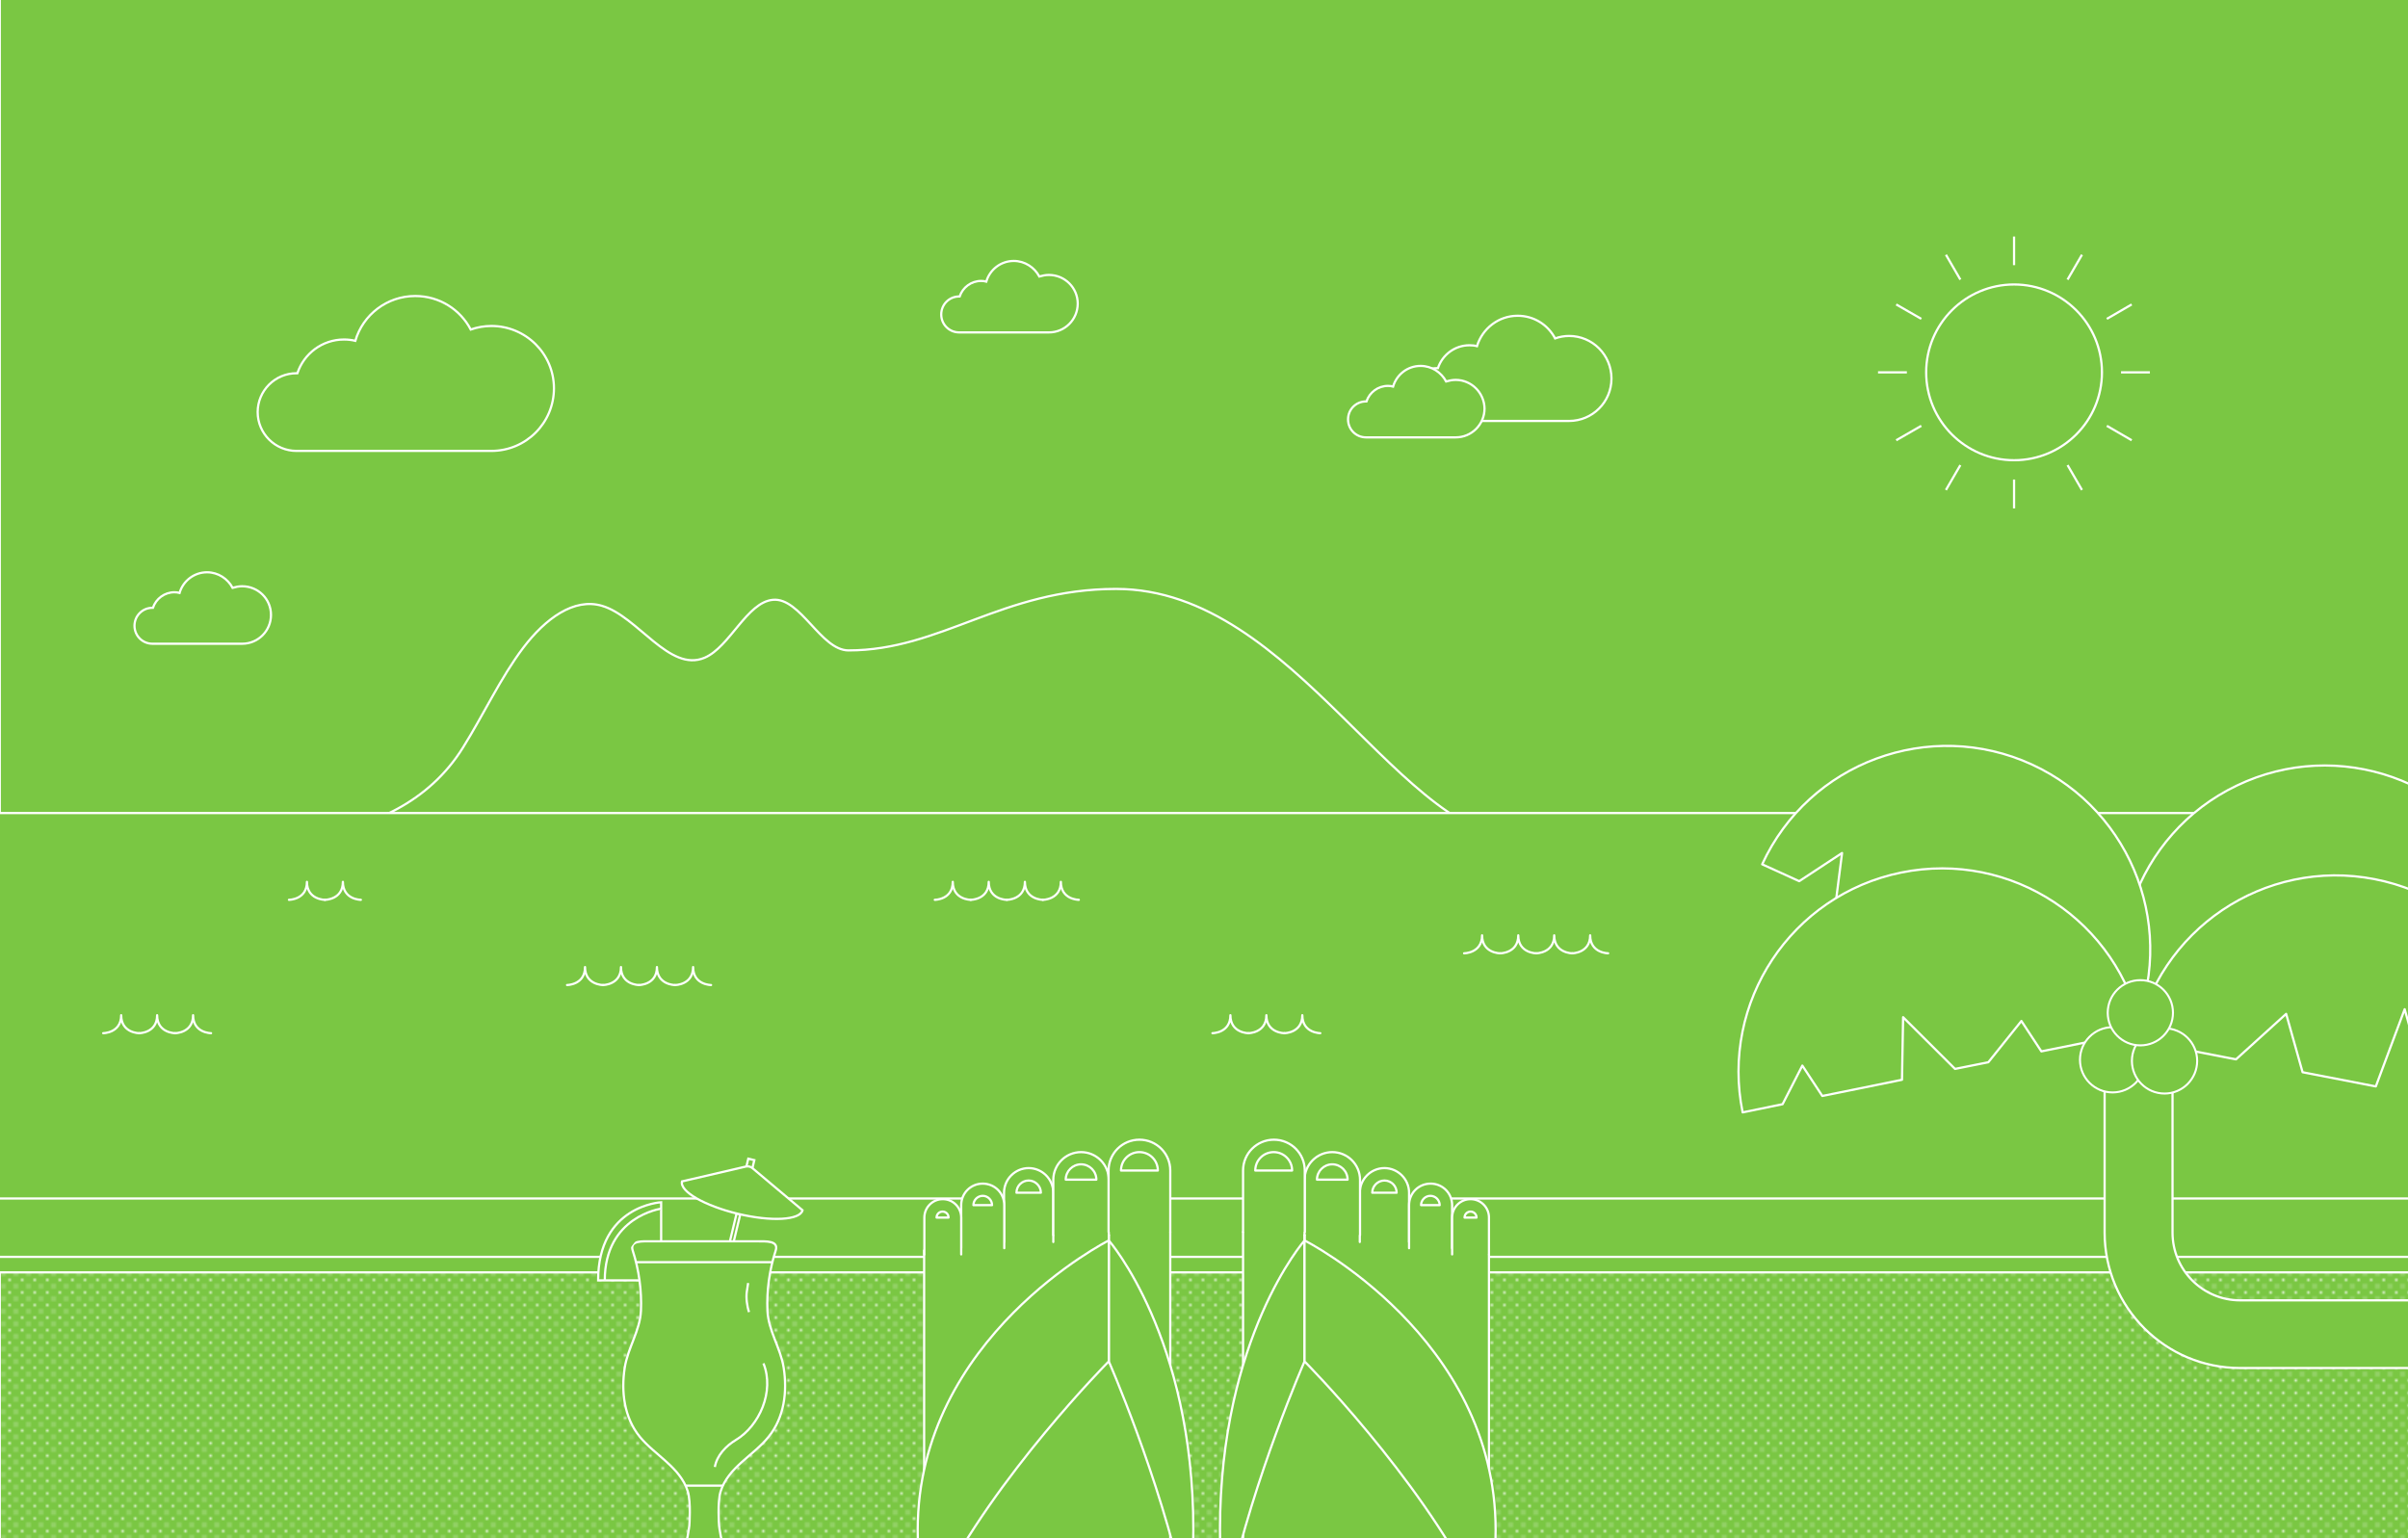 <?xml version="1.0" encoding="utf-8"?>
<!-- Generator: Adobe Illustrator 19.1.0, SVG Export Plug-In . SVG Version: 6.00 Build 0)  -->
<svg version="1.1" id="Layer_1" xmlns="http://www.w3.org/2000/svg" xmlns:xlink="http://www.w3.org/1999/xlink" x="0px" y="0px"
	 viewBox="0 0 1085 693.1" style="enable-background:new 0 0 1085 693.1;" xml:space="preserve">
<style type="text/css">
	.st0{fill:none;}
	.st1{fill:#FFFFFF;}
	.st2{fill:none;stroke:#FFFFFF;stroke-miterlimit:10;}
	.st3{fill:none;stroke:#504D50;stroke-width:0.99;stroke-miterlimit:10;}
	.st4{fill:#F272AA;stroke:#FFFFFF;stroke-miterlimit:10;}
	.st5{opacity:0.97;}
	.st6{fill:#F2F0F0;}
	.st7{fill:none;stroke:#F2F0F0;stroke-miterlimit:10;}
	.st8{fill:#7AC442;stroke:#FFFFFF;stroke-miterlimit:10;}
	.st9{fill:#F6F4F4;}
	.st10{fill:#E8212D;stroke:#FFFFFF;stroke-miterlimit:10;}
	.st11{opacity:0.85;fill:#F9F7F7;stroke:#FFFFFF;stroke-miterlimit:10;}
	.st12{fill:#504D50;}
	.st13{fill:#4F4C4F;stroke:#FFFFFF;stroke-miterlimit:10;}
	.st14{fill:#7AC743;}
	.st15{fill:#EA4130;}
	.st16{fill:none;stroke:#4F4C4F;stroke-linecap:square;stroke-linejoin:bevel;stroke-miterlimit:10;}
	.st17{fill-rule:evenodd;clip-rule:evenodd;fill:none;stroke:#14ABE1;stroke-width:3;stroke-linecap:round;stroke-miterlimit:10;}
	.st18{opacity:0;}
	.st19{fill:#FF1D25;stroke:#FFFFFF;stroke-miterlimit:10;}
	.st20{clip-path:url(#SVGID_4_);}
	.st21{fill:#7AC743;stroke:#FFFFFF;stroke-miterlimit:10;}
	.st22{fill:url(#SVGID_5_);}
	.st23{fill:#7AC743;stroke:#FFFFFF;stroke-linecap:round;stroke-linejoin:round;stroke-miterlimit:10;}
	.st24{fill:#7AC743;stroke:#FFFFFF;stroke-width:0.907;stroke-miterlimit:10;}
	.st25{fill:none;stroke:#FFFFFF;stroke-linecap:round;stroke-linejoin:round;}
	.st26{fill:#7AC743;stroke:#FFFFFF;stroke-linecap:round;stroke-linejoin:round;}
</style>
<pattern  x="562.8" y="-3660.6" width="5" height="5" patternUnits="userSpaceOnUse" id="New_Pattern" viewBox="0.5 -5.5 5 5" style="overflow:visible;">
	<g>
		<polygon class="st0" points="0.5,-5.5 5.5,-5.5 5.5,-0.5 0.5,-0.5 		"/>
		<g>
			<path class="st1" d="M6-0.5C6-0.2,5.8,0,5.5,0C5.2,0,5-0.2,5-0.5S5.2-1,5.5-1C5.8-1,6-0.8,6-0.5z"/>
		</g>
		<g>
			<path class="st1" d="M1-0.5C1-0.2,0.8,0,0.5,0S0-0.2,0-0.5S0.2-1,0.5-1S1-0.8,1-0.5z"/>
		</g>
		<g>
			<path class="st1" d="M6-5.5C6-5.2,5.8-5,5.5-5C5.2-5,5-5.2,5-5.5S5.2-6,5.5-6C5.8-6,6-5.8,6-5.5z"/>
		</g>
		<g>
			<path class="st1" d="M3.5-3c0,0.3-0.2,0.5-0.5,0.5S2.5-2.7,2.5-3S2.7-3.5,3-3.5S3.5-3.3,3.5-3z"/>
			<path class="st1" d="M1-5.5C1-5.2,0.8-5,0.5-5S0-5.2,0-5.5S0.2-6,0.5-6S1-5.8,1-5.5z"/>
		</g>
	</g>
</pattern>
<g>
	<defs>
		<rect id="SVGID_3_" width="1085" height="693.1"/>
	</defs>
	<clipPath id="SVGID_2_">
		<use xlink:href="#SVGID_3_"  style="overflow:visible;"/>
	</clipPath>
	<g style="clip-path:url(#SVGID_2_);">
		<rect x="0.4" class="st14" width="1086.6" height="696.1"/>
		<path class="st2" d="M221.4,146.9c-3.3,0-6.4,0.6-9.3,1.6c-4.7-9-14.1-15.1-25-15.1c-12.8,0-23.6,8.5-27,20.2
			c-1.6-0.4-3.3-0.6-5.1-0.6c-9.8,0-18.1,6.4-21,15.2c-0.1,0-0.3,0-0.4,0c-9.7,0-17.5,7.9-17.5,17.5c0,9.7,7.9,17.5,17.5,17.5h35.6
			h52.2c15.6,0,28.2-12.6,28.2-28.2S236.9,146.9,221.4,146.9z"/>
		<g>
			<circle class="st2" cx="907.5" cy="167.8" r="39.6"/>
			<line class="st2" x1="907.5" y1="106.6" x2="907.5" y2="119.5"/>
			<line class="st2" x1="876.8" y1="114.8" x2="883.3" y2="126"/>
			<line class="st2" x1="854.4" y1="137.2" x2="865.7" y2="143.7"/>
			<line class="st2" x1="846.2" y1="167.8" x2="859.2" y2="167.8"/>
			<line class="st2" x1="854.4" y1="198.4" x2="865.7" y2="191.9"/>
			<line class="st2" x1="876.8" y1="220.8" x2="883.3" y2="209.6"/>
			<line class="st2" x1="907.5" y1="229.1" x2="907.5" y2="216.1"/>
			<line class="st2" x1="938.1" y1="220.8" x2="931.6" y2="209.6"/>
			<line class="st2" x1="960.5" y1="198.4" x2="949.3" y2="191.9"/>
			<line class="st2" x1="968.7" y1="167.8" x2="955.7" y2="167.8"/>
			<line class="st2" x1="960.5" y1="137.2" x2="949.3" y2="143.7"/>
			<line class="st2" x1="938.1" y1="114.8" x2="931.6" y2="126"/>
		</g>
		<path class="st21" d="M64.1,369.8c42.1,12.5,113.9,16.2,144.5-32.9c9.2-14.7,17.1-31.7,27.1-44.9s22.9-22.7,35.5-19
			c16.2,4.7,30.4,30.2,46.3,23.4c11.3-4.8,19.1-25.1,30.8-26.1c12.4-1.1,21.6,22.8,34,22.8c41.8,0,69.2-27.7,120.6-27.7
			c81.4,0,128.3,115.9,186.4,113.2"/>
		<g>
			<path class="st2" d="M707,151.4c-2.2,0-4.3,0.4-6.3,1.1c-3.2-6.1-9.5-10.2-16.9-10.2c-8.6,0-15.9,5.8-18.3,13.7
				c-1.1-0.3-2.2-0.4-3.4-0.4c-6.6,0-12.2,4.3-14.2,10.3c-0.1,0-0.2,0-0.3,0c-6.5,0-11.9,5.3-11.9,11.9c0,6.5,5.3,11.9,11.9,11.9
				h24.1H707c10.5,0,19.1-8.5,19.1-19.1S717.6,151.4,707,151.4z"/>
			<path class="st21" d="M655.9,171.2c-1.5,0-2.9,0.3-4.3,0.7c-2.2-4.1-6.5-7-11.5-7c-5.9,0-10.8,3.9-12.4,9.3
				c-0.7-0.2-1.5-0.3-2.3-0.3c-4.5,0-8.3,2.9-9.7,7c-0.1,0-0.1,0-0.2,0c-4.5,0-8.1,3.6-8.1,8.1c0,4.5,3.6,8.1,8.1,8.1h16.4h24
				c7.2,0,13-5.8,13-13C668.8,177,663,171.2,655.9,171.2z"/>
		</g>
		<g>
			<path class="st21" d="M472.6,123.9c-1.5,0-2.9,0.3-4.3,0.7c-2.2-4.1-6.5-7-11.5-7c-5.9,0-10.8,3.9-12.4,9.3
				c-0.7-0.2-1.5-0.3-2.3-0.3c-4.5,0-8.3,2.9-9.7,7c-0.1,0-0.1,0-0.2,0c-4.5,0-8.1,3.6-8.1,8.1c0,4.5,3.6,8.1,8.1,8.1h16.4h24
				c7.2,0,13-5.8,13-13C485.6,129.7,479.8,123.9,472.6,123.9z"/>
		</g>
		<g>
			<path class="st21" d="M109.1,264.2c-1.5,0-2.9,0.3-4.3,0.7c-2.2-4.1-6.5-7-11.5-7c-5.9,0-10.8,3.9-12.4,9.3
				c-0.7-0.2-1.5-0.3-2.3-0.3c-4.5,0-8.3,2.9-9.7,7c-0.1,0-0.1,0-0.2,0c-4.5,0-8.1,3.6-8.1,8.1c0,4.5,3.6,8.1,8.1,8.1h16.4h24
				c7.2,0,13-5.8,13-13S116.3,264.2,109.1,264.2z"/>
		</g>
		<pattern  id="SVGID_4_" xlink:href="#New_Pattern" patternTransform="matrix(1.132 0 0 1.132 1107.693 438.795)">
		</pattern>
		<rect x="0.4" y="573.4" style="fill:url(#SVGID_4_);" width="1086.6" height="122.6"/>
		<rect x="-55.4" y="366.4" class="st21" width="1217.2" height="207"/>
		<rect x="-55.4" y="540.1" class="st2" width="1217.2" height="26.3"/>
		<g>
			<path class="st23" d="M964.9,476.2c-21.9-45.6-2.6-100.4,43-122.2c45.6-21.9,100.4-2.6,122.2,43l-11,5.3l-27.1-14.1l7.8,23.4
				l-22,10.6l-28.3-23.7l6.3,34.3l-30.3,14.5l-22.9-19.5l3.6,28.7L964.9,476.2z"/>
			<path class="st23" d="M960.5,466c21.1-46,0.9-100.4-45-121.5c-46-21.1-100.4-0.9-121.5,45l16.7,7.6l19.3-12.7l-2.6,20.4
				l33.3,15.3l23.8-21.7l-1.6,31.9l13.9,6.4l23-6.2l-0.8,16.4L960.5,466z"/>
			<path class="st23" d="M962.6,468.7c9.6-49.7,57.7-82.2,107.4-72.5s82.2,57.7,72.5,107.4l-15-2.9l-3.1-16.2l-14.9,12.7l-15-2.9
				l-11-39.5l-13,34.8l-33-6.4l-7.4-26.3l-22.6,20.5L962.6,468.7z"/>
			<path class="st23" d="M964.8,464.7c-10.1-49.6-58.5-81.6-108.1-71.5c-49.6,10.1-81.6,58.5-71.5,108.1l18-3.7l8.9-17.4l9,13.7
				l35.9-7.3l0.5-28.2l23.4,23.3l15-3l14.9-18.6l9,13.7L964.8,464.7z"/>
			<path class="st23" d="M948.3,471.7v83.7c0,33.7,27.3,61.1,61.1,61.1h274.9v-30.5h-274.9c-16.9,0-30.5-13.7-30.5-30.5v-83.7H948.3
				z"/>
			<g>
				<circle class="st24" cx="951.9" cy="477.6" r="14.7"/>
				<circle class="st24" cx="975.3" cy="478.1" r="14.7"/>
				<circle class="st24" cx="964.4" cy="456.4" r="14.7"/>
			</g>
		</g>
		<g>
			<path class="st25" d="M304.2,443.9c0,0,8.1,0,8.1-8.1c0,8.1,8.1,8.1,8.1,8.1"/>
			<path class="st25" d="M287.9,443.9c0,0,8.1,0,8.1-8.1c0,8.1,8.1,8.1,8.1,8.1"/>
			<path class="st25" d="M271.7,443.9c0,0,8.1,0,8.1-8.1c0,8.1,8.1,8.1,8.1,8.1"/>
			<path class="st25" d="M255.5,443.9c0,0,8.1,0,8.1-8.1c0,8.1,8.1,8.1,8.1,8.1"/>
		</g>
		<g>
			<path class="st25" d="M708.4,429.6c0,0,8.1,0,8.1-8.1c0,8.1,8.1,8.1,8.1,8.1"/>
			<path class="st25" d="M692.2,429.6c0,0,8.1,0,8.1-8.1c0,8.1,8.1,8.1,8.1,8.1"/>
			<path class="st25" d="M676,429.6c0,0,8.1,0,8.1-8.1c0,8.1,8.1,8.1,8.1,8.1"/>
			<path class="st25" d="M659.7,429.6c0,0,8.1,0,8.1-8.1c0,8.1,8.1,8.1,8.1,8.1"/>
		</g>
		<g>
			<path class="st25" d="M469.9,405.5c0,0,8.1,0,8.1-8.1c0,8.1,8.1,8.1,8.1,8.1"/>
			<path class="st25" d="M453.7,405.5c0,0,8.1,0,8.1-8.1c0,8.1,8.1,8.1,8.1,8.1"/>
			<path class="st25" d="M437.4,405.5c0,0,8.1,0,8.1-8.1c0,8.1,8.1,8.1,8.1,8.1"/>
			<path class="st25" d="M421.2,405.5c0,0,8.1,0,8.1-8.1c0,8.1,8.1,8.1,8.1,8.1"/>
		</g>
		<g>
			<path class="st25" d="M146.4,405.5c0,0,8.1,0,8.1-8.1c0,8.1,8.1,8.1,8.1,8.1"/>
			<path class="st25" d="M130.2,405.5c0,0,8.1,0,8.1-8.1c0,8.1,8.1,8.1,8.1,8.1"/>
		</g>
		<g>
			<path class="st25" d="M78.9,465.6c0,0,8.1,0,8.1-8.1c0,8.1,8.1,8.1,8.1,8.1"/>
			<path class="st25" d="M62.7,465.6c0,0,8.1,0,8.1-8.1c0,8.1,8.1,8.1,8.1,8.1"/>
			<path class="st25" d="M46.5,465.6c0,0,8.1,0,8.1-8.1c0,8.1,8.1,8.1,8.1,8.1"/>
		</g>
		<g>
			<path class="st25" d="M578.7,465.6c0,0,8.1,0,8.1-8.1c0,8.1,8.1,8.1,8.1,8.1"/>
			<path class="st25" d="M562.5,465.6c0,0,8.1,0,8.1-8.1c0,8.1,8.1,8.1,8.1,8.1"/>
			<path class="st25" d="M546.3,465.6c0,0,8.1,0,8.1-8.1c0,8.1,8.1,8.1,8.1,8.1"/>
		</g>
		<g>
			<g>
				<g>
					<g>
						<g>
							<polyline class="st26" points="527.3,555.2 527.3,696 416.4,696 416.4,563.5 							"/>
							<path class="st26" d="M474.6,559.7v-22.2c0-6.1-5-11.1-11.1-11.1c-6.1,0-11.1,5-11.1,11.1v22.2"/>
							<path class="st26" d="M452.5,562.5v-19.4c0-5.4-4.3-9.7-9.7-9.7s-9.7,4.3-9.7,9.7v19.4"/>
							<path class="st26" d="M433.1,565.3v-16.6c0-4.6-3.7-8.3-8.3-8.3s-8.3,3.7-8.3,8.3v16.6"/>
							<path class="st26" d="M499.6,556.6v-24.9c0-6.9-5.6-12.5-12.5-12.5c-6.9,0-12.5,5.6-12.5,12.5v24.9"/>
							<path class="st26" d="M527.3,555.2v-27.7c0-7.7-6.2-13.9-13.9-13.9s-13.9,6.2-13.9,13.9v27.7"/>
							<path class="st26" d="M458,537.5c0-3.1,2.5-5.5,5.5-5.5s5.5,2.5,5.5,5.5H458z"/>
							<path class="st26" d="M438.6,543.1c0-2.3,1.9-4.2,4.2-4.2c2.3,0,4.2,1.9,4.2,4.2H438.6z"/>
							<path class="st26" d="M422,548.7c0-1.5,1.2-2.7,2.7-2.7c1.5,0,2.7,1.2,2.7,2.7H422z"/>
							<path class="st26" d="M480.2,531.6c0-3.8,3.1-6.9,6.9-6.9c3.8,0,6.9,3.1,6.9,6.9H480.2z"/>
							<path class="st26" d="M505.1,527.5c0-4.6,3.7-8.3,8.3-8.3c4.6,0,8.3,3.7,8.3,8.3H505.1z"/>
						</g>
					</g>
					<path class="st23" d="M499.6,559l0,54.5c0,0,90.7,206.5,0,206.5c0,0,38.1-43.5,38.1-130.5S499.6,559,499.6,559v-2.4"/>
					<path class="st23" d="M499.6,559l0,54.5c0,0-205.2,206.5,0,206.5c0,0-86.1-43.5-86.1-130.5S499.6,559,499.6,559v-2.4"/>
				</g>
				<g>
					<g>
						<g>
							<polyline class="st26" points="560.1,555.2 560.1,696 670.9,696 670.9,563.5 							"/>
							<path class="st26" d="M612.7,559.7v-22.2c0-6.1,5-11.1,11.1-11.1s11.1,5,11.1,11.1v22.2"/>
							<path class="st26" d="M634.9,562.5v-19.4c0-5.4,4.3-9.7,9.7-9.7c5.4,0,9.7,4.3,9.7,9.7v19.4"/>
							<path class="st26" d="M654.3,565.3v-16.6c0-4.6,3.7-8.3,8.3-8.3s8.3,3.7,8.3,8.3v16.6"/>
							<path class="st26" d="M587.8,556.6v-24.9c0-6.9,5.6-12.5,12.5-12.5s12.5,5.6,12.5,12.5v24.9"/>
							<path class="st26" d="M560.1,555.2v-27.7c0-7.7,6.2-13.9,13.9-13.9s13.9,6.2,13.9,13.9v27.7"/>
							<path class="st26" d="M629.3,537.5c0-3.1-2.5-5.5-5.5-5.5s-5.5,2.5-5.5,5.5H629.3z"/>
							<path class="st26" d="M648.7,543.1c0-2.3-1.9-4.2-4.2-4.2s-4.2,1.9-4.2,4.2H648.7z"/>
							<path class="st26" d="M665.3,548.7c0-1.5-1.2-2.7-2.7-2.7c-1.5,0-2.7,1.2-2.7,2.7H665.3z"/>
							<path class="st26" d="M607.2,531.6c0-3.8-3.1-6.9-6.9-6.9c-3.8,0-6.9,3.1-6.9,6.9H607.2z"/>
							<path class="st26" d="M582.2,527.5c0-4.6-3.7-8.3-8.3-8.3c-4.6,0-8.3,3.7-8.3,8.3H582.2z"/>
						</g>
					</g>
					<path class="st23" d="M587.8,559l0,54.5c0,0-90.7,206.5,0,206.5c0,0-38.1-43.5-38.1-130.5S587.8,559,587.8,559v-2.4"/>
					<path class="st23" d="M587.8,559l0,54.5c0,0,205.2,206.5,0,206.5c0,0,86.1-43.5,86.1-130.5S587.8,559,587.8,559v-2.4"/>
				</g>
			</g>
			<g>
				<path class="st21" d="M297.9,564.9v-23.1c0,0-28.4,1.4-28.4,35.2h28.4V564.9z"/>
				<g>
					
						<rect x="336.4" y="522.1" transform="matrix(0.973 0.233 -0.233 0.973 131.494 -64.221)" class="st21" width="2.8" height="5.6"/>
					<g>
						
							<rect x="301.5" y="570.6" transform="matrix(0.233 -0.973 0.973 0.233 -305.232 756.026)" class="st21" width="50.2" height="1.7"/>
					</g>
					<path class="st21" d="M307.3,532.4c-1.1,4.5,10.2,11,25.2,14.6c15,3.6,28,2.9,29.1-1.6l-22.6-19c-0.8-0.7-1.9-0.9-2.9-0.7
						L307.3,532.4z"/>
				</g>
				<path class="st21" d="M313.5,559.4c-6.7,0-13,0-19.8,0c-4.3,0-10.1-0.5-8.6,4.2c2.8,8.6,4.1,18.1,3.7,27.1
					c-0.4,8.9-5.9,16.7-7.3,25.6c-1.7,10.8-0.3,22.5,6.8,31.2c6.8,8.3,18.2,13.7,21.6,24.6c1.5,4.7,0.7,15.4,0.7,15.4
					s-1,8.7-3.1,12.3c-2.4,4.2-10.4,7-13.4,7.9c-1.3,0.4-2.6,1-3.8,1.7c-2,1.2-4.2,3.2-3.3,5.5c1,2.4,7.9,2.9,7.9,2.9
					s15,1.3,22.5,1.3h-0.2c7.5-0.1,22.5-1.3,22.5-1.3s6.9-0.5,7.9-2.9c0.9-2.3-1.3-4.3-3.3-5.5c-1.2-0.7-2.5-1.3-3.8-1.7
					c-2.9-0.9-11-3.7-13.4-7.9c-2.1-3.7-3.1-12.3-3.1-12.3s-0.8-10.7,0.7-15.4c3.4-10.9,14.9-16.2,21.6-24.6
					c7.1-8.7,8.5-20.4,6.8-31.2c-1.4-8.9-6.9-16.6-7.3-25.6c-0.4-9.1,0.9-18.5,3.7-27.1c1.5-4.6-4.3-4.2-8.6-4.2c-6.7,0-13,0-19.8,0
					H313.5z"/>
				<line class="st21" x1="347.8" y1="568.8" x2="286.6" y2="568.8"/>
				<line class="st21" x1="325.5" y1="669.5" x2="308.9" y2="669.5"/>
				<path class="st21" d="M297.9,544.7c0,0-25.4,3.4-25.4,32.3"/>
				<path class="st21" d="M337.1,578.2c-0.2,1.3-0.4,2.6-0.6,3.9c-0.4,2.7,0.1,6.6,1,9.2"/>
				<path class="st21" d="M344,614.4c5.1,12.7-1.9,28.2-12.4,34.5c-4.5,2.7-8.6,7-9.5,12.2"/>
			</g>
		</g>
	</g>
</g>
</svg>
